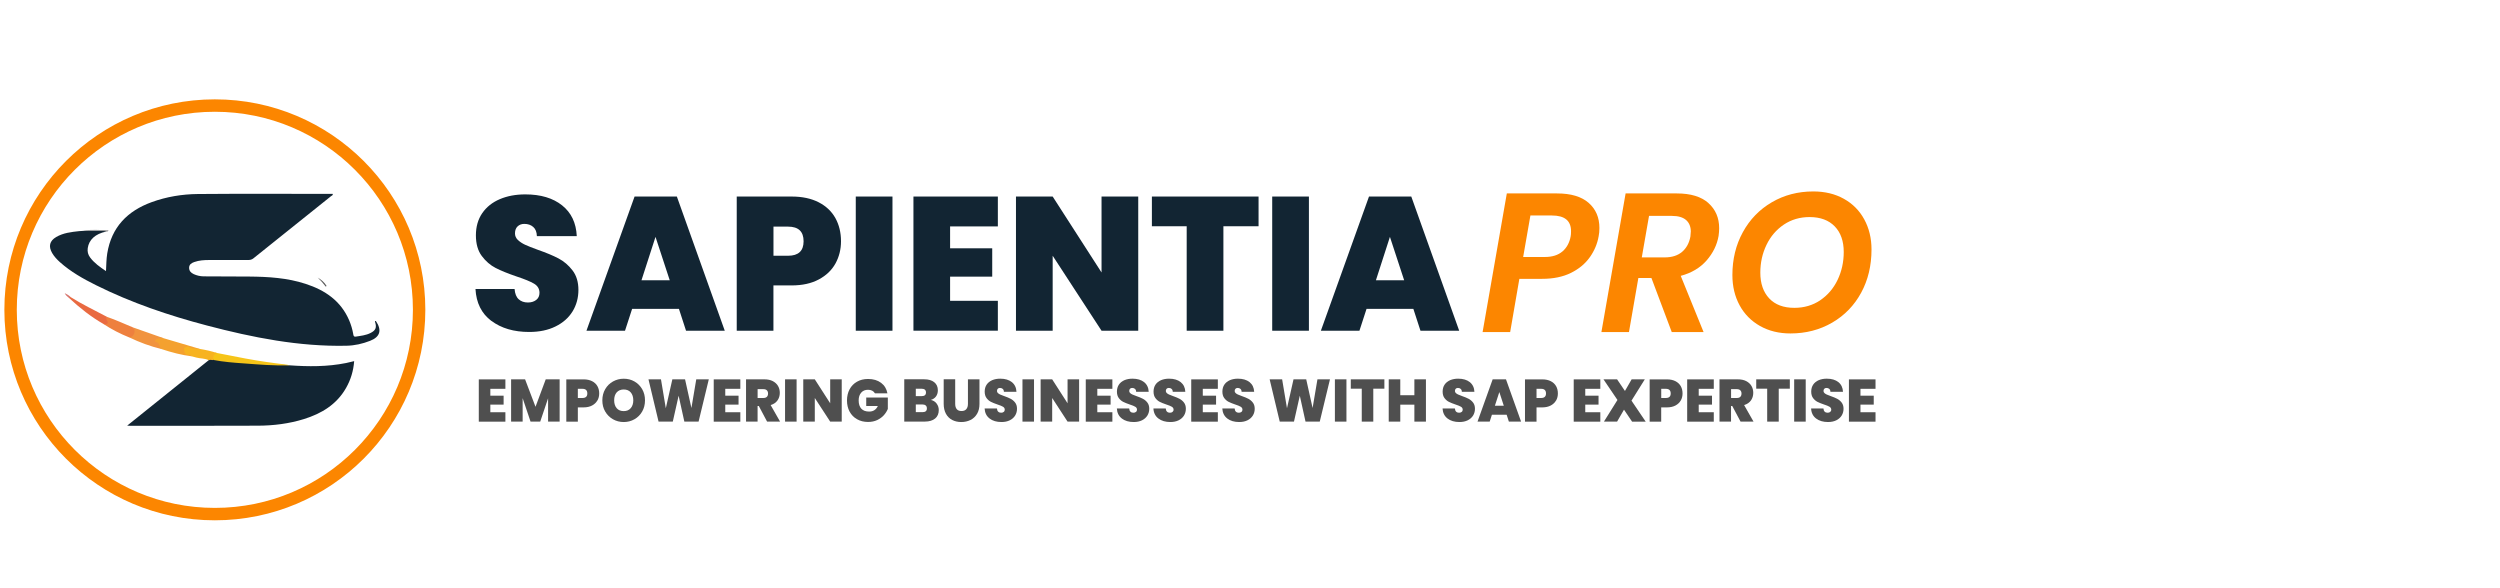 <svg width="234" height="55" viewBox="0 0 234 55" fill="none" xmlns="http://www.w3.org/2000/svg">
<path d="M30.563 26.765C30.54 26.788 30.517 26.812 30.497 26.835C30.269 26.529 30.013 26.25 29.738 25.983C30.071 26.18 30.362 26.421 30.567 26.761L30.563 26.765Z" fill="#595959"/>
<path d="M9.921 21.677C8.921 21.89 8.325 22.439 8.213 23.222C8.166 23.551 8.24 23.834 8.43 24.093C8.817 24.616 9.34 24.984 9.921 25.375C9.952 24.786 9.952 24.252 10.037 23.725C10.436 21.266 11.923 19.748 14.2 18.919C15.594 18.412 17.047 18.175 18.514 18.16C22.724 18.121 26.934 18.148 31.147 18.148C31.178 18.284 31.05 18.311 30.981 18.365C28.56 20.305 26.14 22.238 23.719 24.182C23.564 24.306 23.41 24.337 23.224 24.337C22.011 24.337 20.803 24.329 19.591 24.337C19.115 24.337 18.638 24.364 18.181 24.527C17.93 24.616 17.705 24.748 17.701 25.061C17.701 25.352 17.867 25.538 18.123 25.654C18.421 25.789 18.731 25.863 19.056 25.867C20.485 25.875 21.915 25.875 23.344 25.886C25.125 25.902 26.895 26.01 28.603 26.568C30.427 27.16 31.91 28.163 32.689 29.999C32.859 30.402 32.983 30.82 33.06 31.254C33.084 31.386 33.088 31.541 33.308 31.506C33.777 31.432 34.253 31.386 34.687 31.165C35.171 30.921 35.276 30.657 35.105 30.131C35.082 30.057 35.117 30.038 35.183 30.049C35.76 30.898 35.589 31.533 34.641 31.901C33.936 32.176 33.204 32.346 32.433 32.361C27.979 32.455 23.661 31.595 19.386 30.472C15.803 29.53 12.302 28.346 8.976 26.688C7.779 26.091 6.613 25.437 5.606 24.535C5.327 24.283 5.072 24.012 4.882 23.686C4.518 23.059 4.638 22.548 5.262 22.184C5.924 21.797 6.667 21.715 7.411 21.634C7.527 21.622 7.643 21.618 7.76 21.611C8.437 21.556 9.115 21.599 9.793 21.587C9.855 21.587 9.924 21.587 9.913 21.684L9.921 21.677Z" fill="#122533"/>
<path d="M27.085 34.193C28.862 34.321 30.632 34.333 32.39 33.98C32.627 33.934 32.863 33.872 33.15 33.802C33.08 34.712 32.832 35.537 32.398 36.3C31.515 37.861 30.094 38.713 28.436 39.228C27.05 39.658 25.617 39.836 24.172 39.844C20.18 39.863 16.191 39.852 12.198 39.855C12.124 39.855 12.054 39.848 11.903 39.84C14.494 37.76 17.015 35.735 19.541 33.709C19.695 33.489 19.908 33.632 20.098 33.616C22.418 33.911 24.753 34.011 27.085 34.189V34.193Z" fill="#122533"/>
<path d="M15.288 31.649C16.419 31.982 17.55 32.319 18.685 32.652C18.363 32.81 18.046 32.702 17.736 32.625C17.593 32.59 17.445 32.501 17.38 32.683C17.322 32.849 17.391 33.008 17.577 33.089C17.724 33.155 17.957 33.097 17.976 33.357C16.996 33.233 16.047 32.985 15.11 32.671C14.851 32.524 14.754 32.226 14.514 32.048C14.343 31.924 14.498 31.645 14.765 31.591C14.944 31.556 15.114 31.61 15.288 31.645V31.649Z" fill="#F4A12F"/>
<path d="M27.084 34.193C25.644 34.244 24.211 34.116 22.778 34.011C21.845 33.946 20.911 33.872 19.989 33.694C19.738 33.504 19.951 33.33 20.005 33.152C20.055 32.985 20.171 32.981 20.307 33.039C21.202 33.214 22.092 33.392 22.987 33.558C24.273 33.798 25.566 33.98 26.864 34.135C26.937 34.143 27.011 34.17 27.084 34.19V34.193Z" fill="#F6C418"/>
<path d="M15.288 31.649C15.067 31.676 14.831 31.606 14.626 31.75C14.537 31.812 14.451 31.963 14.548 31.982C14.947 32.059 14.905 32.462 15.114 32.671C14.068 32.416 13.065 32.048 12.097 31.579C12.472 31.378 12.523 31.037 12.492 30.661C13.425 30.991 14.354 31.32 15.288 31.645V31.649Z" fill="#F1933E"/>
<path d="M12.492 30.665C12.739 31.049 12.527 31.544 12.097 31.583C11.26 31.246 10.462 30.839 9.711 30.344C9.85 30.243 10.005 30.158 9.897 29.933C9.843 29.825 9.889 29.712 10.013 29.658C10.857 29.945 11.667 30.328 12.492 30.665Z" fill="#EE803E"/>
<path d="M20.307 33.043C20.009 33.167 19.908 33.388 19.986 33.697C19.839 33.725 19.688 33.639 19.541 33.717C19.177 33.531 18.766 33.574 18.383 33.469C18.247 33.43 18.111 33.399 17.976 33.361C17.86 33.213 17.693 33.213 17.527 33.194C17.232 33.159 17.279 32.877 17.225 32.702C17.174 32.543 17.38 32.501 17.507 32.45C17.55 32.435 17.623 32.427 17.654 32.45C17.964 32.698 18.34 32.598 18.681 32.656C19.231 32.745 19.777 32.861 20.303 33.043H20.307Z" fill="#F7B320"/>
<path d="M10.018 29.658C9.975 29.747 9.909 29.836 9.979 29.941C10.227 30.297 10.014 30.348 9.716 30.344C8.523 29.666 7.462 28.818 6.459 27.888C6.443 27.757 6.497 27.737 6.602 27.803C7.702 28.496 8.875 29.05 10.018 29.658Z" fill="#E96A41"/>
<path d="M9.921 21.676C9.398 21.537 8.867 21.611 8.337 21.603C8.147 21.603 7.957 21.603 7.768 21.603C8.546 21.444 9.328 21.545 10.165 21.552C10.08 21.696 10.01 21.707 9.921 21.676Z" fill="#9A9A9A"/>
<path d="M6.598 27.803C6.532 27.803 6.482 27.826 6.455 27.888C6.3 27.761 6.141 27.637 6.056 27.435C6.245 27.544 6.455 27.625 6.598 27.803Z" fill="#D6756F"/>
<path d="M20.11 48.12C30.67 48.12 39.23 39.56 39.23 29C39.23 18.44 30.67 9.88 20.11 9.88C9.551 9.88 0.99 18.44 0.99 29C0.99 39.56 9.551 48.12 20.11 48.12Z" stroke="#FC8600" stroke-width="1.162" stroke-miterlimit="10"/>
<path d="M45.992 30.038C45.07 29.345 44.575 28.349 44.505 27.052H48.165C48.2 27.493 48.327 27.811 48.552 28.012C48.773 28.214 49.059 28.314 49.412 28.314C49.725 28.314 49.985 28.233 50.19 28.074C50.395 27.916 50.496 27.691 50.496 27.408C50.496 27.04 50.326 26.754 49.989 26.552C49.652 26.351 49.102 26.126 48.343 25.875C47.537 25.6 46.887 25.336 46.391 25.081C45.895 24.825 45.462 24.453 45.093 23.957C44.726 23.466 44.544 22.819 44.544 22.025C44.544 21.231 44.741 20.526 45.14 19.949C45.539 19.372 46.085 18.938 46.786 18.64C47.487 18.342 48.281 18.195 49.168 18.195C50.605 18.195 51.751 18.536 52.611 19.221C53.47 19.903 53.927 20.863 53.986 22.099H50.252C50.24 21.719 50.128 21.433 49.911 21.243C49.694 21.053 49.419 20.956 49.079 20.956C48.823 20.956 48.61 21.034 48.447 21.189C48.285 21.343 48.203 21.564 48.203 21.847C48.203 22.083 48.292 22.288 48.474 22.463C48.657 22.633 48.881 22.784 49.148 22.908C49.416 23.032 49.815 23.191 50.341 23.381C51.123 23.655 51.77 23.923 52.278 24.19C52.785 24.457 53.223 24.833 53.59 25.313C53.958 25.793 54.14 26.401 54.14 27.137C54.14 27.873 53.955 28.558 53.59 29.151C53.223 29.744 52.692 30.216 51.995 30.557C51.302 30.901 50.481 31.072 49.532 31.072C48.095 31.072 46.914 30.723 45.992 30.03V30.038Z" fill="#122533"/>
<path d="M63.547 28.907H59.167L58.501 30.956H54.892L59.396 18.396H63.354L67.838 30.956H64.213L63.547 28.907ZM62.688 26.235L61.355 22.172L60.042 26.235H62.688Z" fill="#122533"/>
<path d="M78.202 24.659C77.858 25.282 77.339 25.782 76.642 26.154C75.948 26.529 75.096 26.715 74.093 26.715H72.393V30.956H68.958V18.396H74.09C75.081 18.396 75.925 18.574 76.622 18.931C77.316 19.287 77.838 19.779 78.191 20.41C78.539 21.041 78.718 21.766 78.718 22.583C78.718 23.342 78.543 24.035 78.202 24.659ZM75.216 22.583C75.216 21.669 74.732 21.212 73.764 21.212H72.397V23.938H73.764C74.732 23.938 75.216 23.485 75.216 22.583Z" fill="#122533"/>
<path d="M83.535 18.396V30.956H80.1V18.396H83.535Z" fill="#122533"/>
<path d="M88.929 21.192V23.241H92.872V25.894H88.929V28.156H93.399V30.952H85.498V18.396H93.399V21.192H88.929Z" fill="#122533"/>
<path d="M106.539 30.956H103.104L98.53 23.938V30.956H95.095V18.396H98.53L103.104 25.503V18.396H106.539V30.956Z" fill="#122533"/>
<path d="M117.801 18.396V21.177H114.51V30.956H111.074V21.177H107.817V18.396H117.801Z" fill="#122533"/>
<path d="M122.514 18.396V30.956H119.079V18.396H122.514Z" fill="#122533"/>
<path d="M132.289 28.907H127.909L127.243 30.956H123.634L128.138 18.396H132.096L136.581 30.956H132.956L132.289 28.907ZM131.43 26.235L130.097 22.172L128.785 26.235H131.43Z" fill="#122533"/>
<path d="M148.807 24.073C148.381 24.681 147.792 25.169 147.045 25.541C146.293 25.913 145.395 26.099 144.349 26.099H142.212L141.352 31.079H138.772L141.038 18.105H145.736C147.041 18.105 148.028 18.4 148.698 18.988C149.368 19.577 149.705 20.359 149.705 21.339C149.705 21.626 149.682 21.885 149.632 22.122C149.512 22.815 149.237 23.465 148.811 24.073H148.807ZM146.247 23.535C146.65 23.187 146.905 22.718 147.014 22.122C147.037 22.009 147.049 21.851 147.049 21.637C147.049 20.658 146.452 20.17 145.256 20.17H143.246L142.568 24.054H144.597C145.29 24.054 145.84 23.88 146.243 23.535H146.247Z" fill="#FC8600"/>
<path d="M159.907 19.008C160.577 19.608 160.914 20.394 160.914 21.359C160.914 21.595 160.894 21.835 160.859 22.083C160.712 22.927 160.337 23.69 159.736 24.379C159.132 25.069 158.327 25.549 157.316 25.82L159.454 31.079H156.475L154.574 26.021H153.35L152.471 31.079H149.892L152.157 18.105H156.948C158.253 18.105 159.241 18.407 159.911 19.008H159.907ZM158.261 21.696C158.261 21.223 158.114 20.859 157.823 20.6C157.529 20.34 157.087 20.208 156.487 20.208H154.349L153.671 24.093H155.809C156.491 24.093 157.037 23.919 157.444 23.574C157.85 23.225 158.11 22.749 158.222 22.141C158.245 21.916 158.257 21.769 158.257 21.696H158.261Z" fill="#FC8600"/>
<path d="M164.739 30.514C163.918 30.049 163.279 29.406 162.83 28.581C162.381 27.756 162.152 26.811 162.152 25.746C162.152 24.259 162.478 22.919 163.132 21.73C163.783 20.541 164.685 19.608 165.839 18.934C166.989 18.26 168.287 17.919 169.724 17.919C170.808 17.919 171.761 18.148 172.586 18.609C173.407 19.066 174.046 19.709 174.495 20.534C174.944 21.358 175.173 22.296 175.173 23.349C175.173 24.86 174.851 26.211 174.204 27.4C173.558 28.589 172.655 29.522 171.497 30.196C170.339 30.87 169.034 31.211 167.586 31.211C166.513 31.211 165.564 30.979 164.743 30.514H164.739ZM170.37 28.105C171.071 27.632 171.614 26.997 171.997 26.2C172.38 25.402 172.574 24.53 172.574 23.589C172.574 22.575 172.295 21.773 171.734 21.192C171.172 20.611 170.386 20.317 169.375 20.317C168.473 20.317 167.671 20.553 166.97 21.021C166.269 21.494 165.727 22.125 165.344 22.919C164.96 23.713 164.766 24.581 164.766 25.522C164.766 26.536 165.045 27.342 165.599 27.931C166.153 28.519 166.935 28.814 167.95 28.814C168.864 28.814 169.669 28.577 170.37 28.109V28.105Z" fill="#FC8600"/>
<path d="M45.895 36.389V37.036H47.138V37.872H45.895V38.585H47.305V39.468H44.815V35.51H47.305V36.393H45.895V36.389Z" fill="#4F4F4F"/>
<path d="M52.382 35.506V39.464H51.301V37.28L50.565 39.464H49.659L48.919 37.264V39.464H47.839V35.506H49.148L50.124 38.077L51.08 35.506H52.386H52.382Z" fill="#4F4F4F"/>
<path d="M55.914 37.481C55.806 37.678 55.643 37.833 55.422 37.953C55.202 38.07 54.934 38.132 54.621 38.132H54.086V39.468H53.006V35.51H54.625C54.938 35.51 55.202 35.568 55.422 35.68C55.643 35.792 55.806 35.947 55.918 36.145C56.031 36.342 56.085 36.571 56.085 36.83C56.085 37.071 56.031 37.287 55.922 37.485L55.914 37.481ZM54.973 36.827C54.973 36.54 54.822 36.393 54.516 36.393H54.086V37.252H54.516C54.822 37.252 54.973 37.109 54.973 36.827Z" fill="#4F4F4F"/>
<path d="M57.374 39.243C57.068 39.069 56.828 38.829 56.646 38.519C56.464 38.209 56.379 37.861 56.379 37.473C56.379 37.086 56.468 36.733 56.646 36.428C56.824 36.118 57.068 35.878 57.374 35.707C57.68 35.537 58.013 35.448 58.381 35.448C58.749 35.448 59.086 35.533 59.388 35.707C59.69 35.878 59.93 36.122 60.108 36.428C60.287 36.737 60.372 37.086 60.372 37.473C60.372 37.861 60.283 38.213 60.108 38.519C59.934 38.825 59.69 39.069 59.384 39.243C59.078 39.417 58.745 39.503 58.381 39.503C58.017 39.503 57.68 39.417 57.374 39.243ZM59.036 38.205C59.194 38.023 59.276 37.775 59.276 37.469C59.276 37.163 59.194 36.908 59.036 36.726C58.877 36.544 58.656 36.455 58.381 36.455C58.106 36.455 57.882 36.548 57.723 36.726C57.564 36.908 57.486 37.156 57.486 37.469C57.486 37.783 57.568 38.027 57.723 38.209C57.882 38.391 58.098 38.48 58.381 38.48C58.664 38.48 58.877 38.387 59.036 38.205Z" fill="#4F4F4F"/>
<path d="M66.344 35.506L65.387 39.464H64.055L63.52 37.039L62.974 39.464H61.642L60.697 35.506H61.867L62.32 38.213L62.932 35.506H64.121L64.717 38.19L65.17 35.506H66.34H66.344Z" fill="#4F4F4F"/>
<path d="M67.885 36.389V37.036H69.128V37.872H67.885V38.585H69.295V39.468H66.805V35.51H69.295V36.393H67.885V36.389Z" fill="#4F4F4F"/>
<path d="M71.8 39.464L71.026 38.004H70.91V39.464H69.829V35.506H71.537C71.851 35.506 72.114 35.56 72.331 35.672C72.548 35.785 72.71 35.936 72.823 36.126C72.935 36.315 72.989 36.536 72.989 36.772C72.989 37.043 72.916 37.28 72.772 37.481C72.625 37.686 72.416 37.83 72.133 37.915L73.013 39.46H71.804L71.8 39.464ZM70.91 37.252H71.444C71.591 37.252 71.704 37.218 71.777 37.144C71.851 37.074 71.889 36.97 71.889 36.834C71.889 36.706 71.851 36.606 71.777 36.532C71.704 36.459 71.591 36.424 71.448 36.424H70.913V37.249L70.91 37.252Z" fill="#4F4F4F"/>
<path d="M74.561 35.506V39.464H73.481V35.506H74.561Z" fill="#4F4F4F"/>
<path d="M78.786 39.464H77.706L76.265 37.252V39.464H75.185V35.506H76.265L77.706 37.748V35.506H78.786V39.464Z" fill="#4F4F4F"/>
<path d="M81.889 36.807C81.827 36.703 81.741 36.621 81.633 36.567C81.525 36.513 81.397 36.482 81.25 36.482C80.978 36.482 80.762 36.571 80.607 36.753C80.452 36.931 80.371 37.175 80.371 37.477C80.371 37.818 80.456 38.077 80.622 38.255C80.789 38.434 81.033 38.523 81.354 38.523C81.734 38.523 82.005 38.348 82.167 38H81.079V37.21H83.101V38.275C83.016 38.484 82.892 38.681 82.729 38.864C82.566 39.045 82.357 39.197 82.109 39.317C81.858 39.433 81.575 39.495 81.253 39.495C80.862 39.495 80.518 39.41 80.219 39.239C79.917 39.069 79.689 38.833 79.522 38.527C79.356 38.221 79.278 37.872 79.278 37.481C79.278 37.09 79.36 36.745 79.522 36.439C79.685 36.133 79.917 35.897 80.216 35.727C80.514 35.556 80.858 35.471 81.25 35.471C81.738 35.471 82.144 35.591 82.466 35.831C82.787 36.071 82.985 36.397 83.062 36.815H81.896L81.889 36.807Z" fill="#4F4F4F"/>
<path d="M87.667 37.775C87.803 37.953 87.869 38.155 87.869 38.383C87.869 38.72 87.756 38.984 87.528 39.173C87.299 39.363 86.978 39.46 86.567 39.46H84.639V35.502H86.505C86.904 35.502 87.214 35.591 87.443 35.773C87.667 35.951 87.783 36.207 87.783 36.532C87.783 36.764 87.721 36.958 87.605 37.113C87.489 37.268 87.326 37.373 87.129 37.431C87.357 37.485 87.539 37.597 87.671 37.775H87.667ZM85.719 37.078H86.265C86.536 37.078 86.672 36.966 86.672 36.737C86.672 36.509 86.536 36.385 86.265 36.385H85.719V37.082V37.078ZM86.757 38.228C86.757 38.108 86.722 38.015 86.649 37.953C86.575 37.892 86.474 37.857 86.343 37.857H85.719V38.577H86.35C86.621 38.577 86.757 38.461 86.757 38.228Z" fill="#4F4F4F"/>
<path d="M89.406 35.506V37.802C89.406 38.015 89.456 38.182 89.553 38.298C89.65 38.414 89.797 38.472 89.998 38.472C90.2 38.472 90.347 38.414 90.448 38.294C90.548 38.178 90.599 38.011 90.599 37.802V35.506H91.679V37.802C91.679 38.166 91.606 38.476 91.454 38.732C91.303 38.987 91.098 39.181 90.839 39.309C90.579 39.437 90.289 39.503 89.975 39.503C89.661 39.503 89.375 39.437 89.127 39.309C88.879 39.181 88.681 38.987 88.542 38.732C88.403 38.476 88.329 38.166 88.329 37.798V35.502H89.406V35.506Z" fill="#4F4F4F"/>
<path d="M92.628 39.173C92.337 38.953 92.182 38.639 92.159 38.232H93.313C93.325 38.372 93.364 38.472 93.433 38.534C93.503 38.6 93.592 38.631 93.704 38.631C93.805 38.631 93.886 38.608 93.948 38.554C94.014 38.503 94.045 38.434 94.045 38.345C94.045 38.228 93.991 38.139 93.886 38.074C93.778 38.008 93.608 37.938 93.368 37.861C93.112 37.775 92.907 37.69 92.752 37.613C92.597 37.535 92.457 37.415 92.341 37.26C92.225 37.105 92.167 36.9 92.167 36.652C92.167 36.404 92.229 36.18 92.353 35.998C92.477 35.816 92.651 35.68 92.872 35.583C93.093 35.49 93.344 35.444 93.623 35.444C94.076 35.444 94.436 35.552 94.707 35.765C94.979 35.982 95.122 36.284 95.141 36.672H93.964C93.964 36.551 93.925 36.462 93.856 36.4C93.786 36.339 93.701 36.311 93.592 36.311C93.511 36.311 93.445 36.335 93.395 36.385C93.344 36.435 93.317 36.501 93.317 36.594C93.317 36.668 93.344 36.733 93.402 36.788C93.46 36.842 93.53 36.888 93.615 36.927C93.701 36.966 93.825 37.016 93.991 37.074C94.239 37.16 94.44 37.245 94.603 37.33C94.762 37.415 94.901 37.531 95.017 37.682C95.133 37.833 95.192 38.027 95.192 38.259C95.192 38.492 95.133 38.705 95.017 38.895C94.901 39.08 94.735 39.231 94.514 39.34C94.293 39.448 94.037 39.502 93.739 39.502C93.286 39.502 92.914 39.394 92.624 39.173H92.628Z" fill="#4F4F4F"/>
<path d="M96.784 35.506V39.464H95.703V35.506H96.784Z" fill="#4F4F4F"/>
<path d="M101.005 39.464H99.924L98.484 37.252V39.464H97.403V35.506H98.484L99.924 37.748V35.506H101.005V39.464Z" fill="#4F4F4F"/>
<path d="M102.708 36.389V37.036H103.952V37.872H102.708V38.585H104.118V39.468H101.628V35.51H104.118V36.393H102.708V36.389Z" fill="#4F4F4F"/>
<path d="M105.006 39.173C104.715 38.953 104.56 38.639 104.537 38.232H105.691C105.703 38.372 105.742 38.472 105.811 38.534C105.881 38.6 105.97 38.631 106.082 38.631C106.183 38.631 106.264 38.608 106.326 38.554C106.392 38.503 106.423 38.434 106.423 38.345C106.423 38.228 106.369 38.139 106.264 38.074C106.156 38.008 105.986 37.938 105.745 37.861C105.49 37.775 105.285 37.69 105.13 37.613C104.975 37.535 104.835 37.415 104.719 37.26C104.603 37.105 104.545 36.9 104.545 36.652C104.545 36.404 104.607 36.18 104.731 35.998C104.855 35.816 105.029 35.68 105.25 35.583C105.47 35.49 105.722 35.444 106.001 35.444C106.454 35.444 106.814 35.552 107.085 35.765C107.357 35.982 107.5 36.284 107.519 36.672H106.342C106.342 36.551 106.303 36.462 106.233 36.4C106.164 36.339 106.078 36.311 105.97 36.311C105.889 36.311 105.823 36.335 105.773 36.385C105.722 36.435 105.695 36.501 105.695 36.594C105.695 36.668 105.722 36.733 105.78 36.788C105.838 36.842 105.908 36.888 105.993 36.927C106.078 36.966 106.202 37.016 106.369 37.074C106.617 37.16 106.818 37.245 106.981 37.33C107.14 37.415 107.279 37.531 107.395 37.682C107.511 37.833 107.57 38.027 107.57 38.259C107.57 38.492 107.511 38.705 107.395 38.895C107.279 39.08 107.113 39.231 106.892 39.34C106.671 39.448 106.415 39.502 106.117 39.502C105.664 39.502 105.292 39.394 105.002 39.173H105.006Z" fill="#4F4F4F"/>
<path d="M108.429 39.173C108.138 38.953 107.979 38.639 107.96 38.232H109.114C109.126 38.372 109.164 38.472 109.234 38.534C109.304 38.6 109.393 38.631 109.505 38.631C109.606 38.631 109.687 38.608 109.749 38.554C109.811 38.499 109.846 38.434 109.846 38.345C109.846 38.228 109.792 38.139 109.687 38.074C109.579 38.008 109.408 37.938 109.168 37.861C108.913 37.775 108.707 37.69 108.552 37.613C108.398 37.531 108.262 37.415 108.146 37.26C108.03 37.105 107.972 36.9 107.972 36.652C107.972 36.404 108.034 36.18 108.157 35.998C108.281 35.816 108.456 35.68 108.676 35.583C108.897 35.49 109.149 35.444 109.428 35.444C109.881 35.444 110.241 35.552 110.512 35.765C110.783 35.982 110.927 36.284 110.946 36.672H109.769C109.769 36.551 109.73 36.462 109.66 36.4C109.59 36.339 109.505 36.311 109.397 36.311C109.315 36.311 109.25 36.335 109.199 36.385C109.149 36.435 109.122 36.501 109.122 36.594C109.122 36.668 109.149 36.733 109.207 36.788C109.265 36.842 109.335 36.888 109.42 36.927C109.505 36.966 109.629 37.016 109.796 37.074C110.044 37.16 110.245 37.245 110.408 37.33C110.566 37.415 110.706 37.531 110.822 37.682C110.938 37.833 110.996 38.027 110.996 38.259C110.996 38.492 110.938 38.705 110.822 38.895C110.706 39.08 110.539 39.231 110.318 39.34C110.098 39.448 109.842 39.502 109.544 39.502C109.091 39.502 108.719 39.394 108.429 39.173Z" fill="#4F4F4F"/>
<path d="M112.581 36.389V37.036H113.824V37.872H112.581V38.585H113.99V39.468H111.5V35.51H113.99V36.393H112.581V36.389Z" fill="#4F4F4F"/>
<path d="M114.877 39.173C114.586 38.953 114.431 38.639 114.408 38.232H115.562C115.574 38.372 115.613 38.472 115.682 38.534C115.752 38.6 115.841 38.631 115.953 38.631C116.054 38.631 116.135 38.608 116.197 38.554C116.263 38.503 116.294 38.434 116.294 38.345C116.294 38.228 116.24 38.139 116.135 38.074C116.027 38.008 115.857 37.938 115.617 37.861C115.361 37.775 115.156 37.69 115.001 37.613C114.846 37.535 114.706 37.415 114.59 37.26C114.474 37.105 114.416 36.9 114.416 36.652C114.416 36.404 114.478 36.18 114.602 35.998C114.726 35.816 114.9 35.68 115.121 35.583C115.342 35.49 115.593 35.444 115.872 35.444C116.325 35.444 116.685 35.552 116.957 35.765C117.228 35.982 117.371 36.284 117.39 36.672H116.213C116.213 36.551 116.174 36.462 116.104 36.4C116.035 36.339 115.95 36.311 115.841 36.311C115.76 36.311 115.694 36.335 115.644 36.385C115.593 36.435 115.566 36.501 115.566 36.594C115.566 36.668 115.593 36.733 115.651 36.788C115.709 36.842 115.779 36.888 115.864 36.927C115.95 36.966 116.074 37.016 116.24 37.074C116.488 37.16 116.689 37.245 116.852 37.33C117.011 37.415 117.15 37.531 117.266 37.682C117.383 37.833 117.441 38.027 117.441 38.259C117.441 38.492 117.383 38.705 117.266 38.895C117.15 39.08 116.984 39.231 116.763 39.34C116.542 39.448 116.287 39.502 115.988 39.502C115.535 39.502 115.163 39.394 114.873 39.173H114.877Z" fill="#4F4F4F"/>
<path d="M124.485 35.506L123.529 39.464H122.197L121.662 37.039L121.116 39.464H119.784L118.839 35.506H120.008L120.462 38.213L121.073 35.506H122.262L122.859 38.19L123.312 35.506H124.482H124.485Z" fill="#4F4F4F"/>
<path d="M126.027 35.506V39.464H124.946V35.506H126.027Z" fill="#4F4F4F"/>
<path d="M129.578 35.506V36.381H128.54V39.464H127.46V36.381H126.434V35.506H129.582H129.578Z" fill="#4F4F4F"/>
<path d="M133.467 35.506V39.464H132.386V37.876H131.066V39.464H129.985V35.506H131.066V36.993H132.386V35.506H133.467Z" fill="#4F4F4F"/>
<path d="M135.492 39.173C135.202 38.953 135.047 38.639 135.023 38.232H136.178C136.189 38.372 136.228 38.472 136.298 38.534C136.367 38.6 136.456 38.631 136.569 38.631C136.669 38.631 136.751 38.608 136.813 38.554C136.879 38.503 136.909 38.434 136.909 38.345C136.909 38.228 136.855 38.139 136.751 38.074C136.642 38.008 136.472 37.938 136.232 37.861C135.976 37.775 135.771 37.69 135.616 37.613C135.461 37.535 135.322 37.415 135.205 37.26C135.089 37.105 135.031 36.9 135.031 36.652C135.031 36.404 135.093 36.18 135.217 35.998C135.341 35.816 135.515 35.68 135.736 35.583C135.957 35.49 136.209 35.444 136.487 35.444C136.94 35.444 137.301 35.552 137.572 35.765C137.843 35.982 137.986 36.284 138.005 36.672H136.828C136.828 36.551 136.789 36.462 136.72 36.4C136.65 36.339 136.565 36.311 136.456 36.311C136.375 36.311 136.309 36.335 136.259 36.385C136.209 36.435 136.181 36.501 136.181 36.594C136.181 36.668 136.209 36.733 136.267 36.788C136.325 36.842 136.394 36.888 136.48 36.927C136.565 36.966 136.689 37.016 136.855 37.074C137.103 37.16 137.305 37.245 137.467 37.33C137.626 37.415 137.765 37.531 137.882 37.682C137.998 37.833 138.056 38.027 138.056 38.259C138.056 38.492 137.998 38.705 137.882 38.895C137.765 39.08 137.599 39.231 137.378 39.34C137.157 39.448 136.902 39.502 136.604 39.502C136.15 39.502 135.779 39.394 135.488 39.173H135.492Z" fill="#4F4F4F"/>
<path d="M141.026 38.817H139.644L139.435 39.464H138.296L139.713 35.506H140.96L142.374 39.464H141.231L141.022 38.817H141.026ZM140.755 37.977L140.337 36.695L139.922 37.977H140.755Z" fill="#4F4F4F"/>
<path d="M145.647 37.481C145.538 37.678 145.376 37.833 145.155 37.953C144.934 38.07 144.667 38.132 144.353 38.132H143.819V39.468H142.738V35.51H144.357C144.671 35.51 144.934 35.568 145.155 35.68C145.376 35.792 145.538 35.947 145.651 36.145C145.763 36.342 145.817 36.571 145.817 36.83C145.817 37.071 145.763 37.287 145.654 37.485L145.647 37.481ZM144.706 36.827C144.706 36.54 144.555 36.393 144.249 36.393H143.819V37.252H144.249C144.555 37.252 144.706 37.109 144.706 36.827Z" fill="#4F4F4F"/>
<path d="M148.38 36.389V37.036H149.623V37.872H148.38V38.585H149.79V39.468H147.3V35.51H149.79V36.393H148.38V36.389Z" fill="#4F4F4F"/>
<path d="M152.761 39.464L152.006 38.345L151.359 39.464H150.128L151.394 37.438L150.085 35.506H151.359L152.095 36.594L152.722 35.506H153.954L152.707 37.5L154.039 39.468H152.765L152.761 39.464Z" fill="#4F4F4F"/>
<path d="M157.32 37.481C157.211 37.678 157.048 37.833 156.828 37.953C156.607 38.07 156.34 38.132 156.022 38.132H155.488V39.468H154.407V35.51H156.026C156.34 35.51 156.607 35.568 156.824 35.68C157.041 35.792 157.207 35.947 157.32 36.145C157.432 36.342 157.486 36.571 157.486 36.83C157.486 37.071 157.432 37.287 157.323 37.485L157.32 37.481ZM156.378 36.827C156.378 36.54 156.227 36.393 155.921 36.393H155.492V37.252H155.921C156.227 37.252 156.378 37.109 156.378 36.827Z" fill="#4F4F4F"/>
<path d="M159 36.389V37.036H160.244V37.872H159V38.585H160.41V39.468H157.92V35.51H160.41V36.393H159V36.389Z" fill="#4F4F4F"/>
<path d="M162.916 39.464L162.141 38.004H162.025V39.464H160.944V35.506H162.652C162.966 35.506 163.229 35.56 163.446 35.672C163.663 35.785 163.826 35.936 163.938 36.126C164.05 36.315 164.105 36.536 164.105 36.772C164.105 37.043 164.031 37.28 163.888 37.481C163.74 37.686 163.531 37.83 163.249 37.915L164.128 39.46H162.919L162.916 39.464ZM162.025 37.252H162.559C162.706 37.252 162.819 37.218 162.892 37.144C162.966 37.074 163.005 36.97 163.005 36.834C163.005 36.706 162.966 36.606 162.892 36.532C162.819 36.459 162.706 36.424 162.563 36.424H162.029V37.249L162.025 37.252Z" fill="#4F4F4F"/>
<path d="M167.528 35.506V36.381H166.49V39.464H165.409V36.381H164.383V35.506H167.531H167.528Z" fill="#4F4F4F"/>
<path d="M169.015 35.506V39.464H167.935V35.506H169.015Z" fill="#4F4F4F"/>
<path d="M169.987 39.173C169.697 38.953 169.538 38.639 169.519 38.232H170.673C170.684 38.372 170.723 38.472 170.793 38.534C170.862 38.6 170.951 38.631 171.064 38.631C171.164 38.631 171.246 38.608 171.308 38.554C171.37 38.499 171.405 38.434 171.405 38.345C171.405 38.228 171.35 38.139 171.246 38.074C171.137 38.008 170.967 37.938 170.727 37.861C170.471 37.775 170.266 37.69 170.111 37.613C169.956 37.531 169.821 37.415 169.704 37.26C169.588 37.105 169.53 36.9 169.53 36.652C169.53 36.404 169.592 36.18 169.716 35.998C169.84 35.816 170.014 35.68 170.235 35.583C170.456 35.49 170.708 35.444 170.986 35.444C171.439 35.444 171.8 35.552 172.071 35.765C172.342 35.982 172.485 36.284 172.504 36.672H171.327C171.327 36.551 171.288 36.462 171.219 36.4C171.149 36.339 171.064 36.311 170.955 36.311C170.874 36.311 170.808 36.335 170.758 36.385C170.707 36.435 170.68 36.501 170.68 36.594C170.68 36.668 170.708 36.733 170.766 36.788C170.824 36.842 170.893 36.888 170.979 36.927C171.064 36.966 171.188 37.016 171.354 37.074C171.602 37.16 171.804 37.245 171.966 37.33C172.125 37.415 172.264 37.531 172.381 37.682C172.497 37.833 172.555 38.027 172.555 38.259C172.555 38.492 172.497 38.705 172.381 38.895C172.264 39.08 172.098 39.231 171.877 39.34C171.656 39.448 171.401 39.502 171.103 39.502C170.649 39.502 170.278 39.394 169.987 39.173Z" fill="#4F4F4F"/>
<path d="M174.139 36.389V37.036H175.382V37.872H174.139V38.585H175.549V39.468H173.059V35.51H175.549V36.393H174.139V36.389Z" fill="#4F4F4F"/>
</svg>
